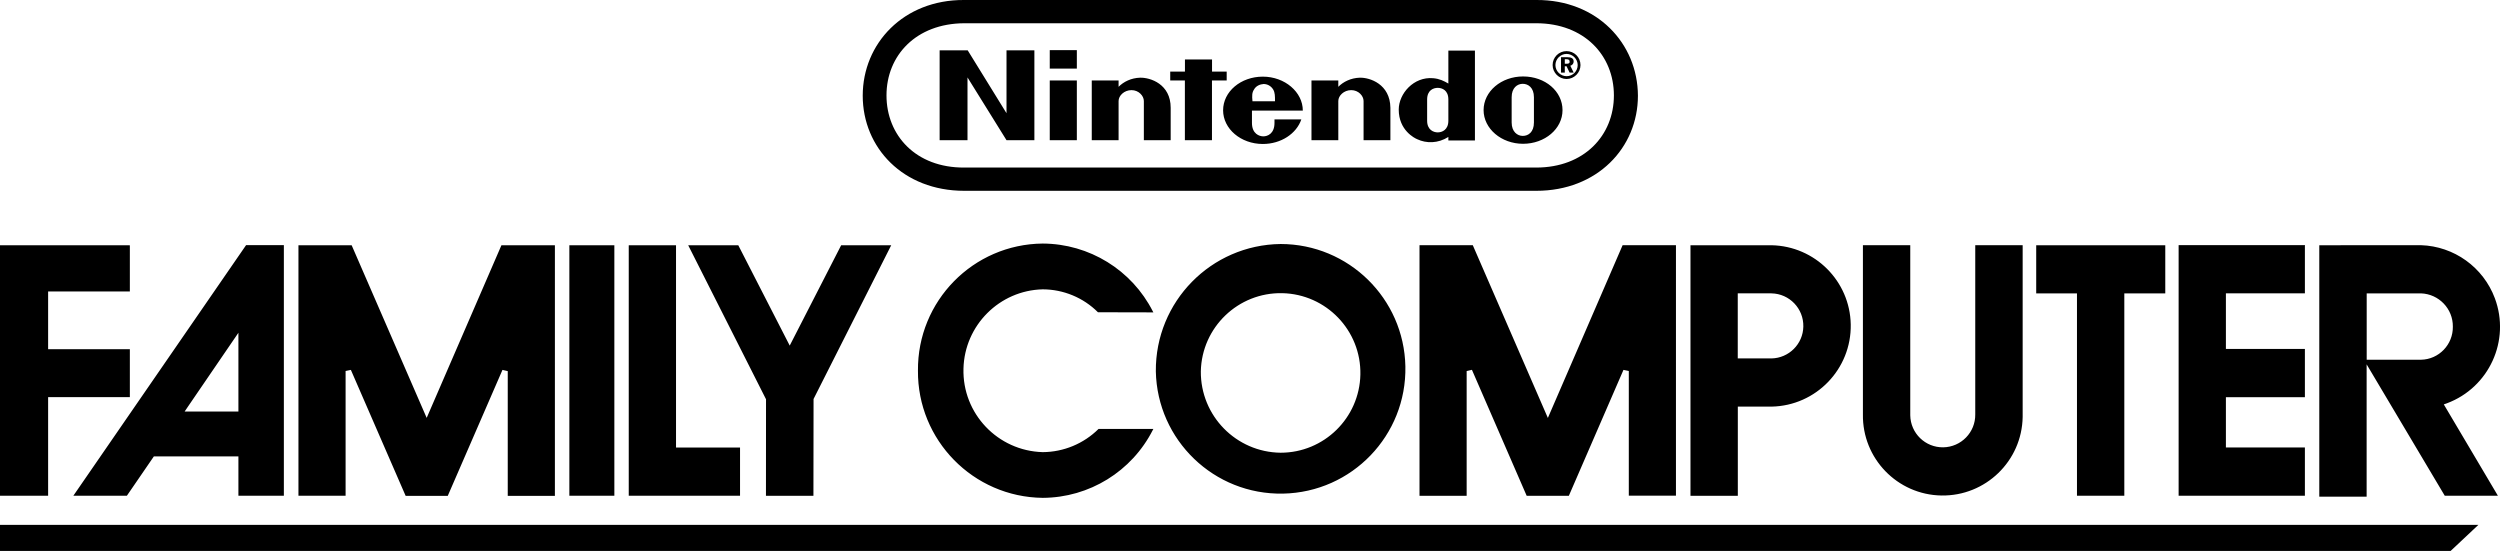 <?xml version="1.0" encoding="utf-8"?>
<!-- Generator: Adobe Illustrator 25.2.1, SVG Export Plug-In . SVG Version: 6.00 Build 0)  -->
<svg version="1.1" id="Layer_1" xmlns="http://www.w3.org/2000/svg" xmlns:xlink="http://www.w3.org/1999/xlink" x="0px" y="0px"
	 viewBox="0 0 3839 846" style="enable-background:new 0 0 3839 846;" xml:space="preserve">
<style type="text/css">
	.st0{fill:#FFFFFF;}
</style>
<g>
	<g>
		<g>
			<path d="M1545.5,173.7l-59.5-96.4h-43.1v138h42.8v-96.4l59.9,96.4h42.8v-138h-42.8V173.7z M1883.7,123.6V110h-22.5V91.3h-41.6
				V110H1797v13.6h22.5v91.7h41.6v-91.7H1883.7z M1612,215.3h41.6v-91.7H1612V215.3z M1612,105.3h41.6V77H1612V105.3z M2338.8,117.4
				c-33.4,0-60.6,22.9-60.6,51.7c0,28.4,27.2,51.7,60.6,51.7s60.6-22.9,60.6-51.7S2373,117.4,2338.8,117.4z M2355.5,188.1
				c0,14.8-8.6,20.6-17.1,20.6c-8.2,0-17.1-6.2-17.1-20.6c0-5.4,0-19.8,0-19.8s0-13.6,0-19c0-14.4,8.6-20.6,17.1-20.6
				c8.2,0,17.1,5.8,17.1,20.6c0,5.4,0,15.9,0,19.4C2355.5,169.1,2355.5,182.7,2355.5,188.1z M2224.1,128.3
				c-6.6-3.9-13.6-7.4-23.3-8.2c-29.9-2.7-52.9,23.7-52.9,48.2c0,31.9,24.5,43.9,28.4,45.5c14,6.6,31.9,6.6,47.8-3.5
				c0,0.8,0,5.4,0,5.4h40.8v-138h-40.8C2224.1,77.3,2224.1,106.9,2224.1,128.3z M2224.1,169.1c0,0,0,10.5,0,16.3
				c0,14-9.7,17.9-16.3,17.9s-16.3-3.9-16.3-17.9c0-5.1,0-16.3,0-16.3s0-11.7,0-16.3c0-14.4,9.7-17.9,16.3-17.9s16.3,3.5,16.3,17.9
				C2224.1,157.4,2224.1,169.1,2224.1,169.1z M1750.7,119.3c-13.6,0.4-25.3,6.2-33,14c0-2.3,0-9.7,0-9.7h-41.2v91.7h41.2
				c0,0,0-56.4,0-60.2c0-8.2,8.6-16.7,19.8-16.7s19,8.9,19,16.7c0,5.8,0,60.2,0,60.2h41.2c0,0,0-43.5,0-49.7
				C1797.8,129,1766.3,118.9,1750.7,119.3z M2088.1,119.3c-13.6,0.4-25.3,6.2-33,14c0-2.3,0-9.7,0-9.7h-41.2v91.7h41.2
				c0,0,0-56.4,0-60.2c0-8.2,8.6-16.7,19.8-16.7c11.3,0,19,8.9,19,16.7c0,5.8,0,60.2,0,60.2h41.2c0,0,0-43.5,0-49.7
				C2134.7,129,2103.3,118.9,2088.1,119.3z M2000.6,169.8c0-28.4-27.6-52.1-61.4-52.1c-33.8,0-61,22.9-61,51.7
				c0,28.4,27.2,51.7,61,51.7c28,0,51.7-15.9,59.1-37.7h-41.2c0,0,0,0.4,0,5.4c0,16.7-10.9,20.6-17.1,20.6
				c-6.2,0-17.5-3.9-17.5-20.6c0-5.1,0-19,0-19H2000.6z M1925.6,137.6c3.1-5.8,9.3-8.2,14.8-8.6c5.4,0,11.3,2.7,14.8,8.6
				c2.7,4.7,2.7,10.1,2.7,17.9h-34.6C1922.5,147.3,1922.5,142.2,1925.6,137.6z M2416.5,94.4c0-4.7-3.5-6.6-10.1-6.6h-9.3v23.7h5.8
				v-9.7h2.7l4.7,9.7h6.2l-5.1-10.5C2414.6,99.9,2416.5,97.6,2416.5,94.4z M2405.6,97.9h-2.7v-7h2.3c3.5,0,5.1,1.2,5.1,3.5
				C2410.7,97.2,2408.7,97.9,2405.6,97.9z M2405.6,78.5c-11.7,0-21.4,9.3-21.4,21.4c0,11.7,9.7,21.4,21.4,21.4
				c11.7,0,21.4-9.7,21.4-21.4C2427,87.8,2417.3,78.5,2405.6,78.5z M2405.6,117c-9.3,0-17.1-7.8-17.1-17.1s7.8-17.1,17.1-17.1
				c9.3,0,17.1,7.8,17.1,17.1S2415.3,117,2405.6,117z M2359.4,0h-879.1c-92.9-0.4-155.5,66.8-155.5,146.9S1387,293,1480.6,293h878.7
				c93.3,0,155.9-66.1,155.9-146.1C2514.8,66.5,2452.3-0.4,2359.4,0z M2359,257.3h-878.4c-74.2,0.4-119.3-49.4-119.3-110.8
				s45.5-110.4,119.3-110.8H2359c73.8,0,119.3,49.4,119.3,110.8S2432.8,257.3,2359,257.3z M2359.4,0h-879.1
				c-92.9-0.4-155.5,66.8-155.5,146.9S1387,293,1480.6,293h878.7c93.3,0,155.9-66.1,155.9-146.1C2514.8,66.5,2452.3-0.4,2359.4,0z
				 M2359,257.3h-878.4c-74.2,0.4-119.3-49.4-119.3-110.8s45.5-110.4,119.3-110.8H2359c73.8,0,119.3,49.4,119.3,110.8
				S2432.8,257.3,2359,257.3z M2359.4,0h-879.1c-92.9-0.4-155.5,66.8-155.5,146.9S1387,293,1480.6,293h878.7
				c93.3,0,155.9-66.1,155.9-146.1C2514.8,66.5,2452.3-0.4,2359.4,0z M2359,257.3h-878.4c-74.2,0.4-119.3-49.4-119.3-110.8
				s45.5-110.4,119.3-110.8H2359c73.8,0,119.3,49.4,119.3,110.8S2432.8,257.3,2359,257.3z"/>
		</g>
	</g>
	<g>
		<g>
			<polygon points="3805.8,806 3763.2,846 0,846 0,806 			"/>
			<path d="M1409.6,569.1c-0.9,106.7,84.8,194.2,191.6,195.4c71.5-0.3,136.8-40.6,169.1-104.3l0.8-1.5h-84.2
				c-22.8,22.6-53.5,35.4-85.7,35.6c-69.1-1.9-123.6-59.2-121.7-128.3c1.7-66.5,55.3-120.1,121.7-121.7
				c31.8,0.1,62.3,12.7,84.8,35.2l85.1,0.2l-0.8-1.5c-32.3-63.7-97.7-103.9-169.1-104.2C1494.3,375,1408.7,462.3,1409.6,569.1z
				 M1774.9,570.2c2.1,105.8,89.5,189.9,195.4,187.8c105.8-2.1,189.9-89.5,187.8-195.4c-2.1-104.3-87.2-187.8-191.5-187.9
				C1859.7,375.9,1774,463.3,1774.9,570.2L1774.9,570.2z M1844,570.2c1.4-67.6,57.4-121.4,125-120c67.6,1.4,121.4,57.4,120,125
				c-1.4,66.6-55.8,120-122.5,120C1898.2,694.4,1843.4,638.5,1844,570.2L1844,570.2z M3538.6,376.4h-193.1v384.8h193.9v-74.1h-121.3
				v-77.2h121.3v-74.1h-121.3v-85.4h121.3v-74.1h-1.1h0.2V376.4z M435,376.4h-57.1L112.6,761.3h82.2c0,0,41-59.7,41.5-60.5h129.8
				v60.5h69.8V376.4H435L435,376.4z M288,625.3L366.1,511V632h-82.6C284.9,629.9,288,625.3,288,625.3z M2572.7,376.5h-81
				c0,0-113,261.1-114.8,265.3c-1.9-4.3-115.3-265.3-115.3-265.3h-81.8v384.9h72.4V569.8c1.2-0.3,6.9-1.5,8.1-1.9l84.1,193.5h64.7
				c0,0,83.3-191.8,83.9-193.4c1.2,0.2,6.9,1.5,8.2,1.7v191.5h72.4V376.5H2572.7L2572.7,376.5z M3105,376.5h-71.8v259.8
				c0.4,27.5-21.6,50.2-49.2,50.6c-27.5,0.4-50.2-21.6-50.6-49.2c0-0.4,0-1,0-1.4V376.5h-72.7v259.8
				c-1.1,67.7,52.9,123.5,120.6,124.6S3104.9,708,3106,640.2c0-1.3,0-2.6,0-3.9V376.6L3105,376.5L3105,376.5z M3562.6,376.6h-1.1
				v386.1h72.7V559.5c3.6,6.1,120,201.8,120,201.8h81.6c0,0-81.9-138.1-83.1-140.3c1.5-0.5,4.8-1.7,4.8-1.7
				c64.9-24.3,97.8-96.5,73.6-161.3c-17.8-47.7-62.7-79.9-113.6-81.5L3562.6,376.6L3562.6,376.6z M3717.7,450.5
				c27.4,1,49.2,23.6,48.9,51.1c0.4,27.5-21.4,50.3-48.9,50.8h-83.4V450.5L3717.7,450.5L3717.7,450.5z M2596.9,376.6h-1v384.8h72.7
				v-137h51.8c68.4-1.3,122.8-57.8,121.6-126.2c-1.2-66.6-55-120.3-121.6-121.6L2596.9,376.6L2596.9,376.6z M2720.3,450.5
				c27.6,0.5,49.5,23.4,48.9,51c-0.5,26.8-22.2,48.4-48.9,48.9h-51.8v-100H2720.3L2720.3,450.5z M3324,376.6h-197.2v73.9h62.6v310.8
				h72.7V450.5h62.9v-73.9H3324L3324,376.6z M1366.9,376.6h-75.2c0,0-77.2,150.6-79,154.1c-1.7-3.4-79-154.1-79-154.1h-76.9
				l119.5,236.5l-0.1,148.3h72.9l0.2-148.7c0.1,0,118.5-234.6,118.5-234.6l0.8-1.5L1366.9,376.6L1366.9,376.6z M1037.1,376.6h-71.6
				v384.7h170.9v-74.1h-98.3V376.6H1037.1L1037.1,376.6z M942.4,376.6h-68.1v384.7h69.1V376.6H942.4L942.4,376.6z M851.1,376.6
				h-81.1c0,0-113,260.9-114.8,265.1L540,376.6h-81.7v384.7h72.4V569.7c1.2-0.2,6.9-1.5,8.1-1.7c0.7,1.5,84.1,193.4,84.1,193.4h64.7
				l84-193.4c1.2,0.3,6.9,1.5,8.1,1.9v191.5h72.4V376.6H851.1L851.1,376.6z M198.4,376.6H0v384.7h73.9V609.8h125.5v-73.6H73.9v-88.6
				h125.5v-70.8L198.4,376.6L198.4,376.6z"/>
		</g>
	</g>
</g>
</svg>
